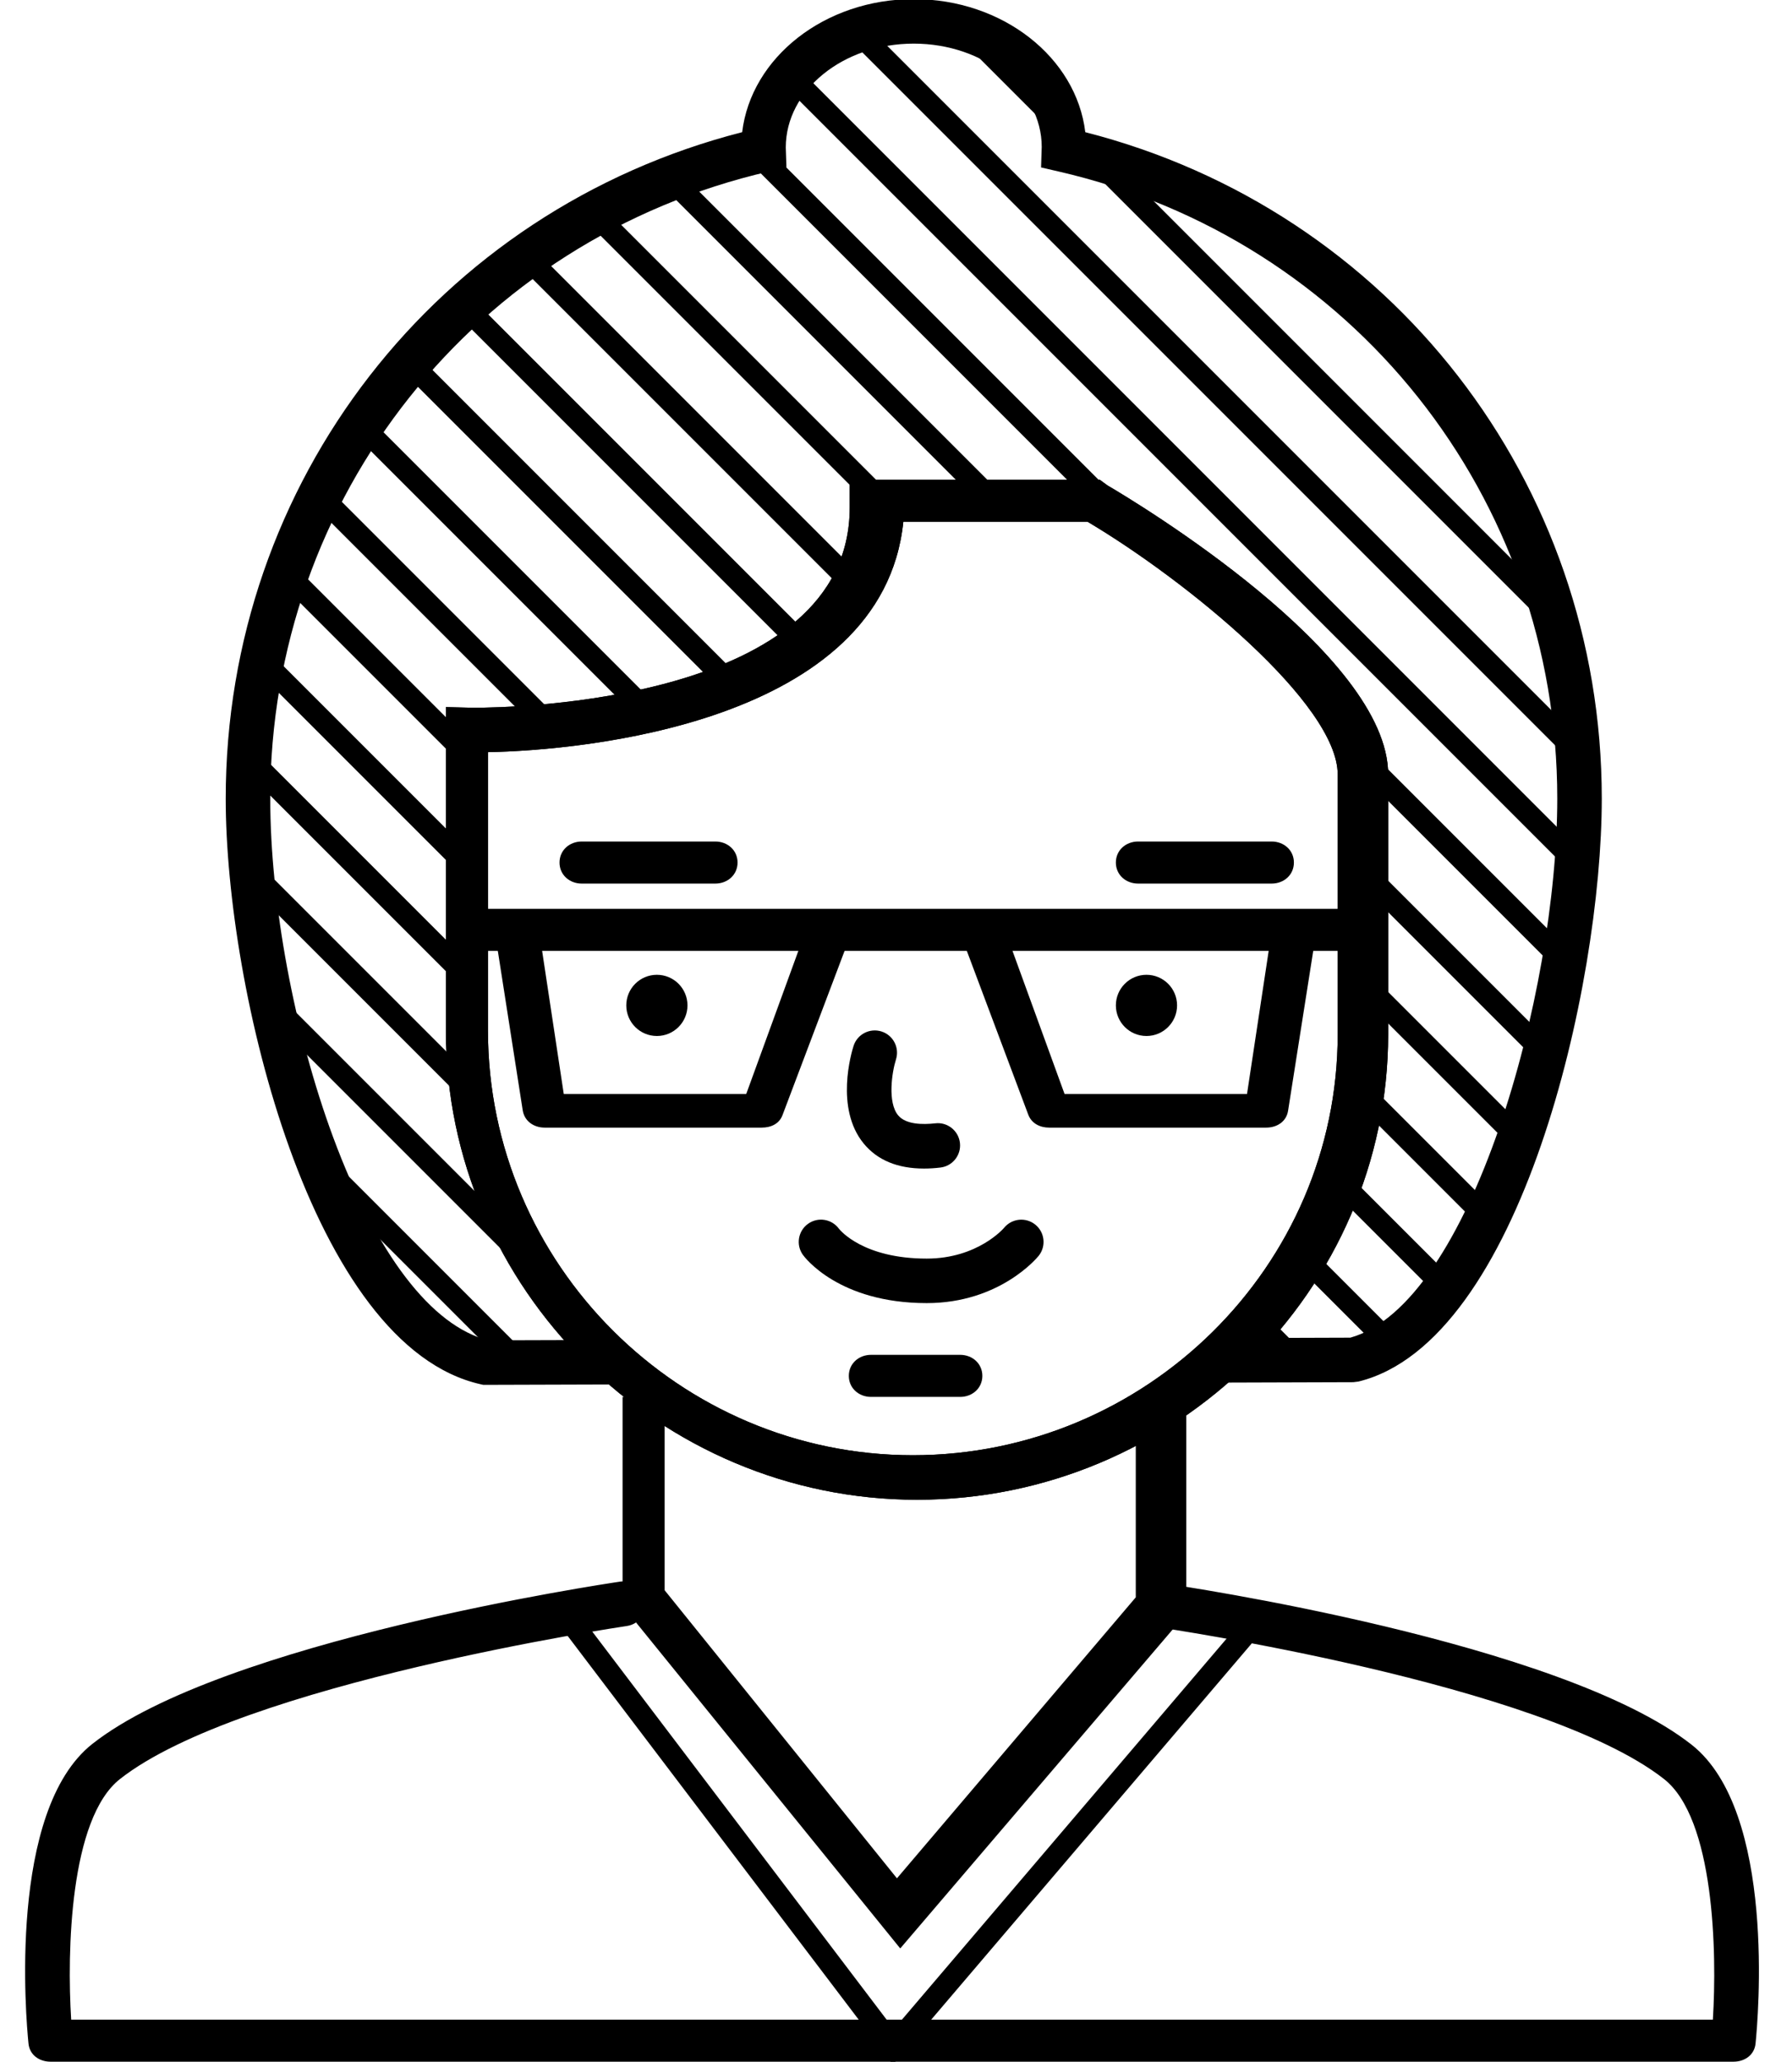 <?xml version="1.0" encoding="utf-8"?>
<!-- Generator: Adobe Illustrator 16.0.0, SVG Export Plug-In . SVG Version: 6.00 Build 0)  -->
<!DOCTYPE svg PUBLIC "-//W3C//DTD SVG 1.1//EN" "http://www.w3.org/Graphics/SVG/1.1/DTD/svg11.dtd">
<svg version="1.1" id="Layer_1" xmlns="http://www.w3.org/2000/svg" xmlns:xlink="http://www.w3.org/1999/xlink" x="0px" y="0px"
	 width="213px" height="245px" viewBox="0 0 213 245" enable-background="new 0 0 213 245" xml:space="preserve">
<g>
	<defs>
		<path id="SVGID_1_" d="M73.041,161.877C62.274,152.133,55,138.073,55,122.45V86.742c0,0,49.86,1.258,49.86-26.742h25.129
			c0,0,32.011,18.806,32.011,32.032v30.861C162,138.29,155.113,153,144.612,161h0.826l15.403,0.281
			c16.491-4.066,26.901-42.858,26.901-66.545c0-37.567-26.188-68.917-61.299-77.01c0.003-0.093,0.017-0.147,0.017-0.239
			c0-8.279-7.992-14.968-17.855-14.968c-9.86,0-17.854,6.721-17.854,15c0,0.096,0.015,0.19,0.018,0.283
			c-35.11,8.093-61.295,39.529-61.295,77.096c0,24.333,10.752,63.171,28.031,67.024L73.041,161.877z"/>
	</defs>
	<clipPath id="SVGID_2_">
		<use xlink:href="#SVGID_1_"  overflow="visible"/>
	</clipPath>
	<g clip-path="url(#SVGID_2_)">
		
			<rect x="-40.105" y="158.657" transform="matrix(0.707 0.707 -0.707 0.707 130.617 4.624)" width="199.664" height="2.644"/>
		
			<rect x="-34.815" y="150.721" transform="matrix(0.707 0.707 -0.707 0.707 126.554 -1.442)" width="199.665" height="2.644"/>
		
			<rect x="-29.524" y="142.785" transform="matrix(0.707 0.707 -0.707 0.707 122.492 -7.507)" width="199.664" height="2.645"/>
		
			<rect x="-24.234" y="134.849" transform="matrix(0.707 0.707 -0.707 0.707 118.43 -13.573)" width="199.665" height="2.646"/>
		
			<rect x="-18.944" y="126.914" transform="matrix(0.707 0.707 -0.707 0.707 114.368 -19.637)" width="199.664" height="2.645"/>
		
			<rect x="-13.653" y="118.979" transform="matrix(0.707 0.707 -0.707 0.707 110.307 -25.702)" width="199.664" height="2.645"/>
		
			<rect x="-8.363" y="111.043" transform="matrix(0.707 0.707 -0.707 0.707 106.245 -31.767)" width="199.664" height="2.645"/>
		
			<rect x="-3.073" y="103.109" transform="matrix(0.707 0.707 -0.707 0.707 102.185 -37.832)" width="199.665" height="2.645"/>
		<rect x="2.217" y="95.173" transform="matrix(0.707 0.707 -0.707 0.707 98.122 -43.897)" width="199.665" height="2.645"/>
		<rect x="7.508" y="87.237" transform="matrix(0.707 0.707 -0.707 0.707 94.06 -49.962)" width="199.664" height="2.645"/>
		<rect x="12.798" y="79.302" transform="matrix(0.707 0.707 -0.707 0.707 89.999 -56.027)" width="199.664" height="2.644"/>
		<rect x="18.088" y="71.367" transform="matrix(0.707 0.707 -0.707 0.707 85.937 -62.092)" width="199.664" height="2.644"/>
		<rect x="23.379" y="63.43" transform="matrix(0.707 0.707 -0.707 0.707 81.874 -68.157)" width="199.665" height="2.645"/>
		<rect x="28.669" y="55.496" transform="matrix(0.707 0.707 -0.707 0.707 77.814 -74.222)" width="199.665" height="2.645"/>
		<rect x="33.959" y="47.56" transform="matrix(0.707 0.707 -0.707 0.707 73.752 -80.287)" width="199.664" height="2.645"/>
		<rect x="39.249" y="39.625" transform="matrix(0.707 0.707 -0.707 0.707 69.69 -86.352)" width="199.663" height="2.644"/>
		<rect x="44.539" y="31.69" transform="matrix(0.707 0.707 -0.707 0.707 65.629 -92.417)" width="199.664" height="2.645"/>
		<rect x="49.83" y="23.754" transform="matrix(0.707 0.707 -0.707 0.707 61.567 -98.482)" width="199.664" height="2.645"/>
	</g>
</g>
<path d="M109,178.221c-30.63,0-56-25.018-56-55.771V84.026l3.223,0.081c4.631,0,44.777-0.67,44.777-23.817V57h29.704l0.93,0.683
	C135.019,59.657,165,77.7,165,92.032v30.861C165,153.399,139.627,178.221,109,178.221z M58,89.381v33.069
	c0,27.833,22.788,50.48,50.5,50.48c27.711,0,50.5-22.448,50.5-50.038V92.032C159,83.651,141.058,69,129.269,62h-21.897
	C104.917,86,69,89.184,58,89.381z"/>
<path d="M109,178.221c-30.63,0-56-25.018-56-55.771V84.026l3.223,0.081c4.631,0,44.777-0.67,44.777-23.817V57h29.704l0.93,0.683
	C135.019,59.657,165,77.7,165,92.032v30.861C165,153.399,139.627,178.221,109,178.221z M58,89.381v33.069
	c0,27.833,22.788,50.48,50.5,50.48c27.711,0,50.5-22.448,50.5-50.038V92.032C159,83.651,141.058,69,129.269,62h-21.897
	C104.917,86,69,89.184,58,89.381z"/>
<path d="M110.15,154.853c-10.498,0-14.55-5.501-14.718-5.736c-0.849-1.188-0.573-2.841,0.616-3.689
	c1.174-0.842,2.809-0.58,3.666,0.583c0.164,0.208,2.915,3.553,10.436,3.553c6.064,0,9.157-3.611,9.186-3.646
	c0.914-1.132,2.586-1.31,3.72-0.393c1.137,0.919,1.312,2.583,0.394,3.72C123.263,149.473,118.809,154.853,110.15,154.853z"/>
<circle cx="136.271" cy="119.475" r="3.637"/>
<circle cx="78.078" cy="119.475" r="3.637"/>
<path d="M151.15,105h-15.871c-1.462,0-2.646-1.038-2.646-2.5c0-1.462,1.184-2.5,2.646-2.5h15.871c1.461,0,2.645,1.038,2.645,2.5
	C153.795,103.962,152.611,105,151.15,105z"/>
<path d="M85.021,105H69.15c-1.46,0-2.645-1.038-2.645-2.5c0-1.462,1.185-2.5,2.645-2.5h15.871c1.461,0,2.646,1.038,2.646,2.5
	C87.667,103.962,86.482,105,85.021,105z"/>
<g>
	<path d="M161.729,113H55.925c-1.46,0-2.645-1.038-2.645-2.5c0-1.462,1.185-2.5,2.645-2.5h105.804c1.463,0,2.646,1.038,2.646,2.5
		C164.375,111.962,163.192,113,161.729,113z"/>
	<path d="M150.488,134h-25.789c-1.104,0-2.093-0.509-2.479-1.544l-7.493-19.969c-0.512-1.367,0.184-2.846,1.554-3.357
		c1.367-0.513,2.89,0.673,3.401,2.042L126.535,130h21.688l2.735-18.067c0.226-1.444,1.584-2.662,3.021-2.443
		c1.444,0.225,2.434,1.459,2.209,2.904l-3.085,19.603C152.9,133.284,151.793,134,150.488,134z"/>
	<path d="M90.534,134H64.744c-1.304,0-2.414-0.774-2.614-2.062l-3.085-19.75c-0.225-1.442,0.764-2.752,2.207-2.976
		c1.439-0.223,2.795,1.251,3.021,2.699L67.009,130h21.689l6.852-18.806c0.51-1.369,2.03-2.298,3.403-1.786
		c1.368,0.511,2.063,1.917,1.551,3.284l-7.494,19.822C92.625,133.55,91.638,134,90.534,134z"/>
</g>
<path d="M114.118,166h-10.581c-1.46,0-2.645-1.039-2.645-2.5s1.185-2.5,2.645-2.5h10.581c1.462,0,2.646,1.039,2.646,2.5
	S115.58,166,114.118,166z"/>
<path d="M57.448,164.569l-0.288-0.065c-20.195-4.502-30.331-47.051-30.331-69.605c0-37.635,25.141-69.916,61.386-79.192
	c1.063-8.871,9.803-15.813,20.391-15.813c10.589,0,19.327,6.942,20.392,15.813c36.249,9.274,61.392,41.556,61.392,79.192
	c0,22.305-9.662,64.533-28.914,69.274l-0.625,0.078l-15.403,0.049l-0.016-5.29l15.068-0.049
	c14.286-3.976,24.599-40.861,24.599-64.062c0-35.832-24.364-66.474-59.246-74.513l-2.111-0.487l0.078-2.449
	c-0.003-6.727-6.825-12.266-15.213-12.266c-8.386,0-15.209,5.539-15.209,12.345l0.078,2.37l-2.11,0.487
	c-34.883,8.04-59.244,38.681-59.244,74.513c0,12.383,2.868,27.815,7.487,40.273c5.142,13.871,11.679,22.415,18.433,24.106
	l15.942-0.049l0.016,5.29L57.448,164.569z"/>
<polygon points="107.004,231.541 74,190.83 74,166 79,166 79,188.975 106.612,223.208 135,189.816 135,166 141,166 141,191.748 "/>
<path d="M109.827,138.864c-3.139,0-5.543-0.997-7.167-2.974c-3.444-4.197-1.441-10.859-1.203-11.604
	c0.447-1.395,1.941-2.151,3.327-1.71c1.39,0.447,2.154,1.932,1.713,3.322c-0.474,1.495-1.028,5.084,0.255,6.638
	c0.912,1.101,2.9,1.121,4.416,0.953c1.439-0.175,2.766,0.874,2.931,2.326c0.167,1.448-0.874,2.761-2.325,2.929
	C111.098,138.826,110.447,138.864,109.827,138.864z"/>
<path d="M206.036,245H6.019c-1.357,0-2.496-0.805-2.633-2.156c-0.285-2.82-2.499-27.684,7.612-35.626
	c15.561-12.227,60.826-18.99,62.746-19.274c1.45-0.188,2.79,0.812,3.004,2.258c0.214,1.444-0.784,2.806-2.229,3.02
	c-0.456,0.066-45.791,6.821-60.253,18.182C8.271,216.113,7.956,232,8.46,240h195.134c0.5-8,0.18-23.89-5.806-28.591
	c-14.466-11.363-59.786-17.983-60.244-18.05c-1.443-0.207-2.446-1.529-2.237-2.978c0.208-1.439,1.52-2.448,2.998-2.227
	c1.919,0.277,47.188,6.94,62.754,19.17c10.111,7.942,7.895,32.697,7.609,35.518C208.531,244.193,207.396,245,206.036,245z"/>
<polygon points="106.124,245.354 66.334,192.902 68.441,191.307 106.242,241.133 148.381,191.688 150.396,193.403 "/>
</svg>
